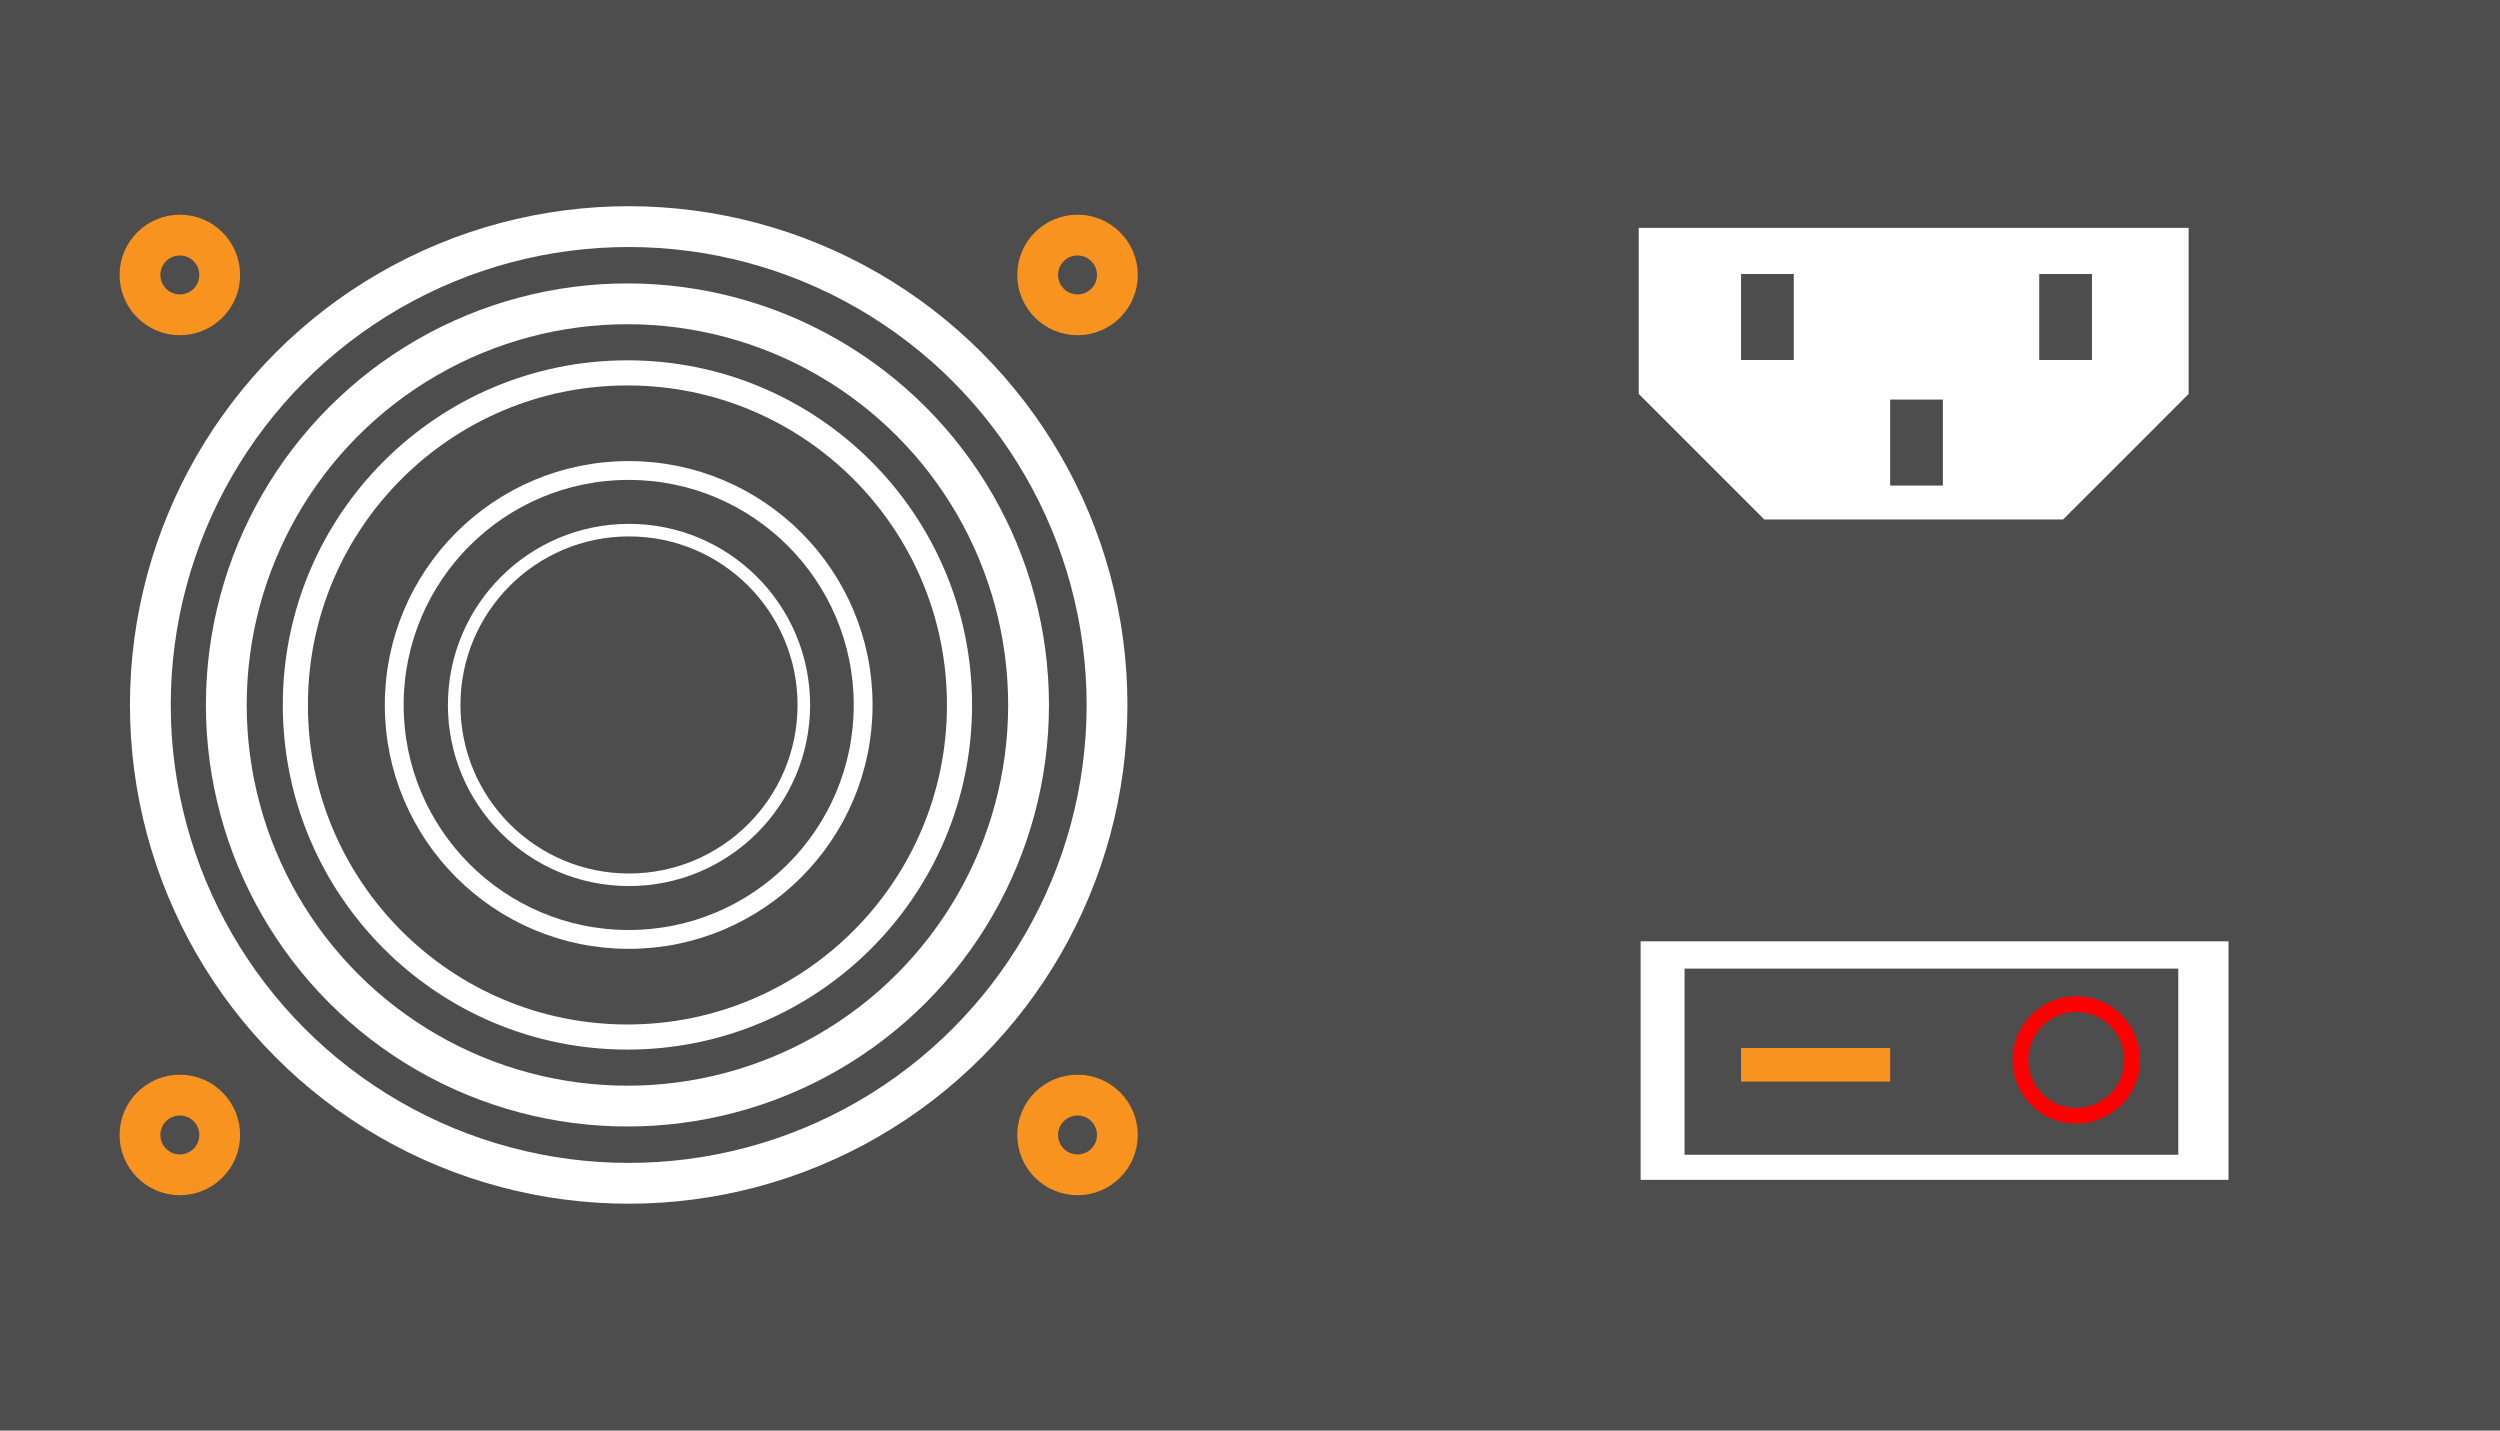<?xml version="1.0" encoding="utf-8"?>
<!-- Generator: Adobe Illustrator 19.0.0, SVG Export Plug-In . SVG Version: 6.00 Build 0)  -->
<svg version="1.1" id="Layer_1" xmlns="http://www.w3.org/2000/svg" xmlns:xlink="http://www.w3.org/1999/xlink" x="0px" y="0px"
	 viewBox="0 0 796.5 455.8" enable-background="new 0 0 796.5 455.8" xml:space="preserve">
<rect id="XMLID_1_" fill="#4D4D4D" width="796.5" height="455.8"/>
<path id="XMLID_2_" fill="#FFFFFF" d="M657.3,165.5h-95.2c-15.6-15.6-24.4-24.4-40-40V72.6h175.2v52.9
	C681.7,141.1,673,149.9,657.3,165.5z"/>
<g id="XMLID_22_">
	<rect id="XMLID_3_" x="554.7" y="87.3" fill="#4D4D4D" width="16.8" height="27.4"/>
	<rect id="XMLID_4_" x="649.7" y="87.3" fill="#4D4D4D" width="16.8" height="27.4"/>
	<rect id="XMLID_5_" x="602.2" y="127.3" fill="#4D4D4D" width="16.8" height="27.4"/>
</g>
<rect id="XMLID_6_" x="522.7" y="299.9" fill="#FFFFFF" width="187.3" height="76"/>
<rect id="XMLID_7_" x="536.7" y="308.6" fill="#4D4D4D" width="157.3" height="59.3"/>
<circle id="XMLID_8_" fill="none" stroke="#FF0000" stroke-width="5" stroke-miterlimit="10" cx="661.5" cy="337.7" r="17.8"/>
<rect id="XMLID_9_" x="554.7" y="333.9" fill="#F7931E" width="47.5" height="10.7"/>
<g id="XMLID_10_">
	<circle id="XMLID_11_" fill="none" stroke="#F7931E" stroke-width="13" stroke-miterlimit="10" cx="57.3" cy="87.6" r="12.7"/>
	<circle id="XMLID_12_" fill="none" stroke="#F7931E" stroke-width="13" stroke-miterlimit="10" cx="343.3" cy="87.6" r="12.7"/>
	<g id="XMLID_13_">
		<circle id="XMLID_14_" fill="none" stroke="#F7931E" stroke-width="13" stroke-miterlimit="10" cx="343.3" cy="361.6" r="12.7"/>
		<circle id="XMLID_15_" fill="none" stroke="#F7931E" stroke-width="13" stroke-miterlimit="10" cx="57.3" cy="361.6" r="12.7"/>
	</g>
</g>
<g id="XMLID_16_">
	<circle id="XMLID_17_" fill="none" stroke="#FFFFFF" stroke-width="13" stroke-miterlimit="10" cx="200.3" cy="224.6" r="152.4"/>
	<circle id="XMLID_18_" fill="none" stroke="#FFFFFF" stroke-width="13" stroke-miterlimit="10" cx="199.9" cy="224.6" r="127.8"/>
	<circle id="XMLID_19_" fill="none" stroke="#FFFFFF" stroke-width="8" stroke-miterlimit="10" cx="199.9" cy="224.6" r="105.8"/>
	<circle id="XMLID_20_" fill="none" stroke="#FFFFFF" stroke-width="6" stroke-miterlimit="10" cx="200.3" cy="224.6" r="74.7"/>
	<circle id="XMLID_21_" fill="none" stroke="#FFFFFF" stroke-width="4" stroke-miterlimit="10" cx="200.4" cy="224.6" r="55.7"/>
</g>
<rect id="XMLID_44_" x="961" fill="#4D4D4D" width="796.5" height="455.8"/>
<g id="XMLID_67_">
	<path id="XMLID_43_" fill="#FFFFFF" d="M1688,139.6h-95.2c-15.6-15.6-24.4-24.4-40-40V46.6H1728v52.9
		C1712.3,115.2,1703.6,123.9,1688,139.6z"/>
	<g id="XMLID_39_">
		<rect id="XMLID_42_" x="1585.3" y="61.4" fill="#4D4D4D" width="16.8" height="27.4"/>
		<rect id="XMLID_41_" x="1680.3" y="61.4" fill="#4D4D4D" width="16.8" height="27.4"/>
		<rect id="XMLID_40_" x="1632.8" y="101.4" fill="#4D4D4D" width="16.8" height="27.4"/>
	</g>
</g>
<g id="XMLID_68_">
	<rect id="XMLID_38_" x="1538.7" y="345.9" fill="#FFFFFF" width="187.3" height="76"/>
	<rect id="XMLID_37_" x="1552.7" y="354.6" fill="#4D4D4D" width="157.3" height="59.3"/>
	<circle id="XMLID_36_" fill="none" stroke="#FF0000" stroke-width="5" stroke-miterlimit="10" cx="1677.5" cy="383.7" r="17.8"/>
	<rect id="XMLID_35_" x="1570.7" y="379.9" fill="#F7931E" width="47.5" height="10.7"/>
</g>
<rect id="XMLID_66_" x="459" y="542" fill="#4D4D4D" width="796.5" height="455.8"/>
<g id="XMLID_91_">
	<path id="XMLID_65_" fill="#FFFFFF" d="M647,954.8h-95.2c-15.6-15.6-24.4-24.4-40-40v-52.9H687v52.9
		C671.4,930.5,662.6,939.2,647,954.8z"/>
	<g id="XMLID_61_">
		<rect id="XMLID_64_" x="544.4" y="876.7" fill="#4D4D4D" width="16.8" height="27.4"/>
		<rect id="XMLID_63_" x="639.4" y="876.7" fill="#4D4D4D" width="16.8" height="27.4"/>
		<rect id="XMLID_62_" x="591.9" y="916.7" fill="#4D4D4D" width="16.8" height="27.4"/>
	</g>
</g>
<g id="XMLID_92_">
	<rect id="XMLID_60_" x="995.7" y="887.9" fill="#FFFFFF" width="187.3" height="76"/>
	<rect id="XMLID_59_" x="1009.7" y="896.6" fill="#4D4D4D" width="157.3" height="59.3"/>
	<circle id="XMLID_58_" fill="none" stroke="#FF0000" stroke-width="5" stroke-miterlimit="10" cx="1134.5" cy="925.7" r="17.8"/>
	<rect id="XMLID_57_" x="1027.7" y="921.9" fill="#F7931E" width="47.5" height="10.7"/>
</g>
<g id="XMLID_90_">
	<g id="XMLID_51_">
		<circle id="XMLID_56_" fill="none" stroke="#F7931E" stroke-width="13" stroke-miterlimit="10" cx="511.8" cy="584.2" r="8.2"/>
		<circle id="XMLID_55_" fill="none" stroke="#F7931E" stroke-width="13" stroke-miterlimit="10" cx="696.4" cy="584.2" r="8.2"/>
		<g id="XMLID_52_">
			<circle id="XMLID_54_" fill="none" stroke="#F7931E" stroke-width="13" stroke-miterlimit="10" cx="696.4" cy="761" r="8.2"/>
			<circle id="XMLID_53_" fill="none" stroke="#F7931E" stroke-width="13" stroke-miterlimit="10" cx="511.8" cy="761" r="8.2"/>
		</g>
	</g>
	<g id="XMLID_45_">
		<circle id="XMLID_50_" fill="none" stroke="#FFFFFF" stroke-width="13" stroke-miterlimit="10" cx="604.1" cy="672.6" r="98.3"/>
		<circle id="XMLID_49_" fill="none" stroke="#FFFFFF" stroke-width="13" stroke-miterlimit="10" cx="603.8" cy="672.6" r="82.5"/>
		<circle id="XMLID_48_" fill="none" stroke="#FFFFFF" stroke-width="8" stroke-miterlimit="10" cx="603.8" cy="672.6" r="68.3"/>
		<circle id="XMLID_47_" fill="none" stroke="#FFFFFF" stroke-width="6" stroke-miterlimit="10" cx="604.1" cy="672.6" r="48.2"/>
		<circle id="XMLID_46_" fill="none" stroke="#FFFFFF" stroke-width="4" stroke-miterlimit="10" cx="604.2" cy="672.6" r="35.9"/>
	</g>
</g>
<g id="XMLID_83_">
	<g id="XMLID_69_">
		<g id="XMLID_29_">
			<circle id="XMLID_34_" fill="none" stroke="#F7931E" stroke-width="13" stroke-miterlimit="10" cx="1015.6" cy="58.1" r="9"/>
			<circle id="XMLID_33_" fill="none" stroke="#F7931E" stroke-width="13" stroke-miterlimit="10" cx="1218" cy="58.1" r="9"/>
			<g id="XMLID_30_">
				<circle id="XMLID_32_" fill="none" stroke="#F7931E" stroke-width="13" stroke-miterlimit="10" cx="1218" cy="252.1" r="9"/>
				<circle id="XMLID_31_" fill="none" stroke="#F7931E" stroke-width="13" stroke-miterlimit="10" cx="1015.6" cy="252.1" r="9"/>
			</g>
		</g>
		<g id="XMLID_23_">
			
				<circle id="XMLID_28_" fill="none" stroke="#FFFFFF" stroke-width="13" stroke-miterlimit="10" cx="1116.8" cy="155.1" r="107.8"/>
			
				<circle id="XMLID_27_" fill="none" stroke="#FFFFFF" stroke-width="13" stroke-miterlimit="10" cx="1116.5" cy="155.1" r="90.5"/>
			<circle id="XMLID_26_" fill="none" stroke="#FFFFFF" stroke-width="8" stroke-miterlimit="10" cx="1116.5" cy="155.1" r="74.9"/>
			<circle id="XMLID_25_" fill="none" stroke="#FFFFFF" stroke-width="6" stroke-miterlimit="10" cx="1116.8" cy="155.1" r="52.9"/>
			<circle id="XMLID_24_" fill="none" stroke="#FFFFFF" stroke-width="4" stroke-miterlimit="10" cx="1116.9" cy="155.1" r="39.4"/>
		</g>
	</g>
	<g id="XMLID_70_">
		<g id="XMLID_77_">
			<circle id="XMLID_82_" fill="none" stroke="#F7931E" stroke-width="13" stroke-miterlimit="10" cx="1292.6" cy="58.1" r="9"/>
			<circle id="XMLID_81_" fill="none" stroke="#F7931E" stroke-width="13" stroke-miterlimit="10" cx="1495" cy="58.1" r="9"/>
			<g id="XMLID_78_">
				<circle id="XMLID_80_" fill="none" stroke="#F7931E" stroke-width="13" stroke-miterlimit="10" cx="1495" cy="252.1" r="9"/>
				<circle id="XMLID_79_" fill="none" stroke="#F7931E" stroke-width="13" stroke-miterlimit="10" cx="1292.6" cy="252.1" r="9"/>
			</g>
		</g>
		<g id="XMLID_71_">
			
				<circle id="XMLID_76_" fill="none" stroke="#FFFFFF" stroke-width="13" stroke-miterlimit="10" cx="1393.8" cy="155.1" r="107.8"/>
			
				<circle id="XMLID_75_" fill="none" stroke="#FFFFFF" stroke-width="13" stroke-miterlimit="10" cx="1393.5" cy="155.1" r="90.5"/>
			<circle id="XMLID_74_" fill="none" stroke="#FFFFFF" stroke-width="8" stroke-miterlimit="10" cx="1393.5" cy="155.1" r="74.9"/>
			<circle id="XMLID_73_" fill="none" stroke="#FFFFFF" stroke-width="6" stroke-miterlimit="10" cx="1393.8" cy="155.1" r="52.9"/>
			<circle id="XMLID_72_" fill="none" stroke="#FFFFFF" stroke-width="4" stroke-miterlimit="10" cx="1393.9" cy="155.1" r="39.4"/>
		</g>
	</g>
</g>
<g id="XMLID_89_">
	
		<line id="XMLID_84_" fill="none" stroke="#FFFFFF" stroke-width="4" stroke-miterlimit="10" x1="1008.7" y1="345.9" x2="1489.7" y2="345.9"/>
	
		<line id="XMLID_85_" fill="none" stroke="#FFFFFF" stroke-width="4" stroke-miterlimit="10" x1="1008.7" y1="364.9" x2="1489.7" y2="364.9"/>
	
		<line id="XMLID_86_" fill="none" stroke="#FFFFFF" stroke-width="4" stroke-miterlimit="10" x1="1008.7" y1="382.9" x2="1489.7" y2="382.9"/>
	
		<line id="XMLID_87_" fill="none" stroke="#FFFFFF" stroke-width="4" stroke-miterlimit="10" x1="1008.7" y1="401.9" x2="1489.7" y2="401.9"/>
	
		<line id="XMLID_88_" fill="none" stroke="#FFFFFF" stroke-width="4" stroke-miterlimit="10" x1="1008.7" y1="420.9" x2="1489.7" y2="420.9"/>
</g>
<g id="XMLID_93_">
	<g id="XMLID_100_">
		<circle id="XMLID_105_" fill="none" stroke="#F7931E" stroke-width="13" stroke-miterlimit="10" cx="968.7" cy="587.2" r="10.7"/>
		
			<circle id="XMLID_104_" fill="none" stroke="#F7931E" stroke-width="13" stroke-miterlimit="10" cx="1209.3" cy="587.2" r="10.7"/>
		<g id="XMLID_101_">
			
				<circle id="XMLID_103_" fill="none" stroke="#F7931E" stroke-width="13" stroke-miterlimit="10" cx="1209.3" cy="817.6" r="10.7"/>
			
				<circle id="XMLID_102_" fill="none" stroke="#F7931E" stroke-width="13" stroke-miterlimit="10" cx="968.7" cy="817.6" r="10.7"/>
		</g>
	</g>
	<g id="XMLID_94_">
		<circle id="XMLID_99_" fill="none" stroke="#FFFFFF" stroke-width="13" stroke-miterlimit="10" cx="1089" cy="702.4" r="128.1"/>
		
			<circle id="XMLID_98_" fill="none" stroke="#FFFFFF" stroke-width="13" stroke-miterlimit="10" cx="1088.7" cy="702.4" r="107.5"/>
		<circle id="XMLID_97_" fill="none" stroke="#FFFFFF" stroke-width="8" stroke-miterlimit="10" cx="1088.7" cy="702.4" r="89"/>
		<circle id="XMLID_96_" fill="none" stroke="#FFFFFF" stroke-width="6" stroke-miterlimit="10" cx="1089" cy="702.4" r="62.8"/>
		<circle id="XMLID_95_" fill="none" stroke="#FFFFFF" stroke-width="4" stroke-miterlimit="10" cx="1089.1" cy="702.4" r="46.8"/>
	</g>
</g>
<g id="XMLID_106_">
	<g id="XMLID_113_">
		<circle id="XMLID_118_" fill="none" stroke="#F7931E" stroke-width="13" stroke-miterlimit="10" cx="743.8" cy="584.2" r="8.2"/>
		<circle id="XMLID_117_" fill="none" stroke="#F7931E" stroke-width="13" stroke-miterlimit="10" cx="928.4" cy="584.2" r="8.2"/>
		<g id="XMLID_114_">
			<circle id="XMLID_116_" fill="none" stroke="#F7931E" stroke-width="13" stroke-miterlimit="10" cx="928.4" cy="761" r="8.2"/>
			<circle id="XMLID_115_" fill="none" stroke="#F7931E" stroke-width="13" stroke-miterlimit="10" cx="743.8" cy="761" r="8.2"/>
		</g>
	</g>
	<g id="XMLID_107_">
		<circle id="XMLID_112_" fill="none" stroke="#FFFFFF" stroke-width="13" stroke-miterlimit="10" cx="836.1" cy="672.6" r="98.3"/>
		<circle id="XMLID_111_" fill="none" stroke="#FFFFFF" stroke-width="13" stroke-miterlimit="10" cx="835.8" cy="672.6" r="82.5"/>
		<circle id="XMLID_110_" fill="none" stroke="#FFFFFF" stroke-width="8" stroke-miterlimit="10" cx="835.8" cy="672.6" r="68.3"/>
		<circle id="XMLID_109_" fill="none" stroke="#FFFFFF" stroke-width="6" stroke-miterlimit="10" cx="836.1" cy="672.6" r="48.2"/>
		<circle id="XMLID_108_" fill="none" stroke="#FFFFFF" stroke-width="4" stroke-miterlimit="10" cx="836.2" cy="672.6" r="35.9"/>
	</g>
</g>
<g id="XMLID_119_">
	<path id="XMLID_124_" fill="#FFFFFF" d="M860,954.8h-95.2c-15.6-15.6-24.4-24.4-40-40v-52.9H900v52.9
		C884.4,930.5,875.6,939.2,860,954.8z"/>
	<g id="XMLID_120_">
		<rect id="XMLID_123_" x="757.4" y="876.7" fill="#4D4D4D" width="16.8" height="27.4"/>
		<rect id="XMLID_122_" x="852.4" y="876.7" fill="#4D4D4D" width="16.8" height="27.4"/>
		<rect id="XMLID_121_" x="804.9" y="916.7" fill="#4D4D4D" width="16.8" height="27.4"/>
	</g>
</g>
<g id="XMLID_237_">
</g>
<g id="XMLID_238_">
</g>
<g id="XMLID_239_">
</g>
<g id="XMLID_240_">
</g>
<g id="XMLID_241_">
</g>
<g id="XMLID_242_">
</g>
<g id="XMLID_243_">
</g>
<g id="XMLID_244_">
</g>
<g id="XMLID_245_">
</g>
<g id="XMLID_246_">
</g>
<g id="XMLID_247_">
</g>
<g id="XMLID_248_">
</g>
<g id="XMLID_249_">
</g>
<g id="XMLID_250_">
</g>
<g id="XMLID_251_">
</g>
</svg>
